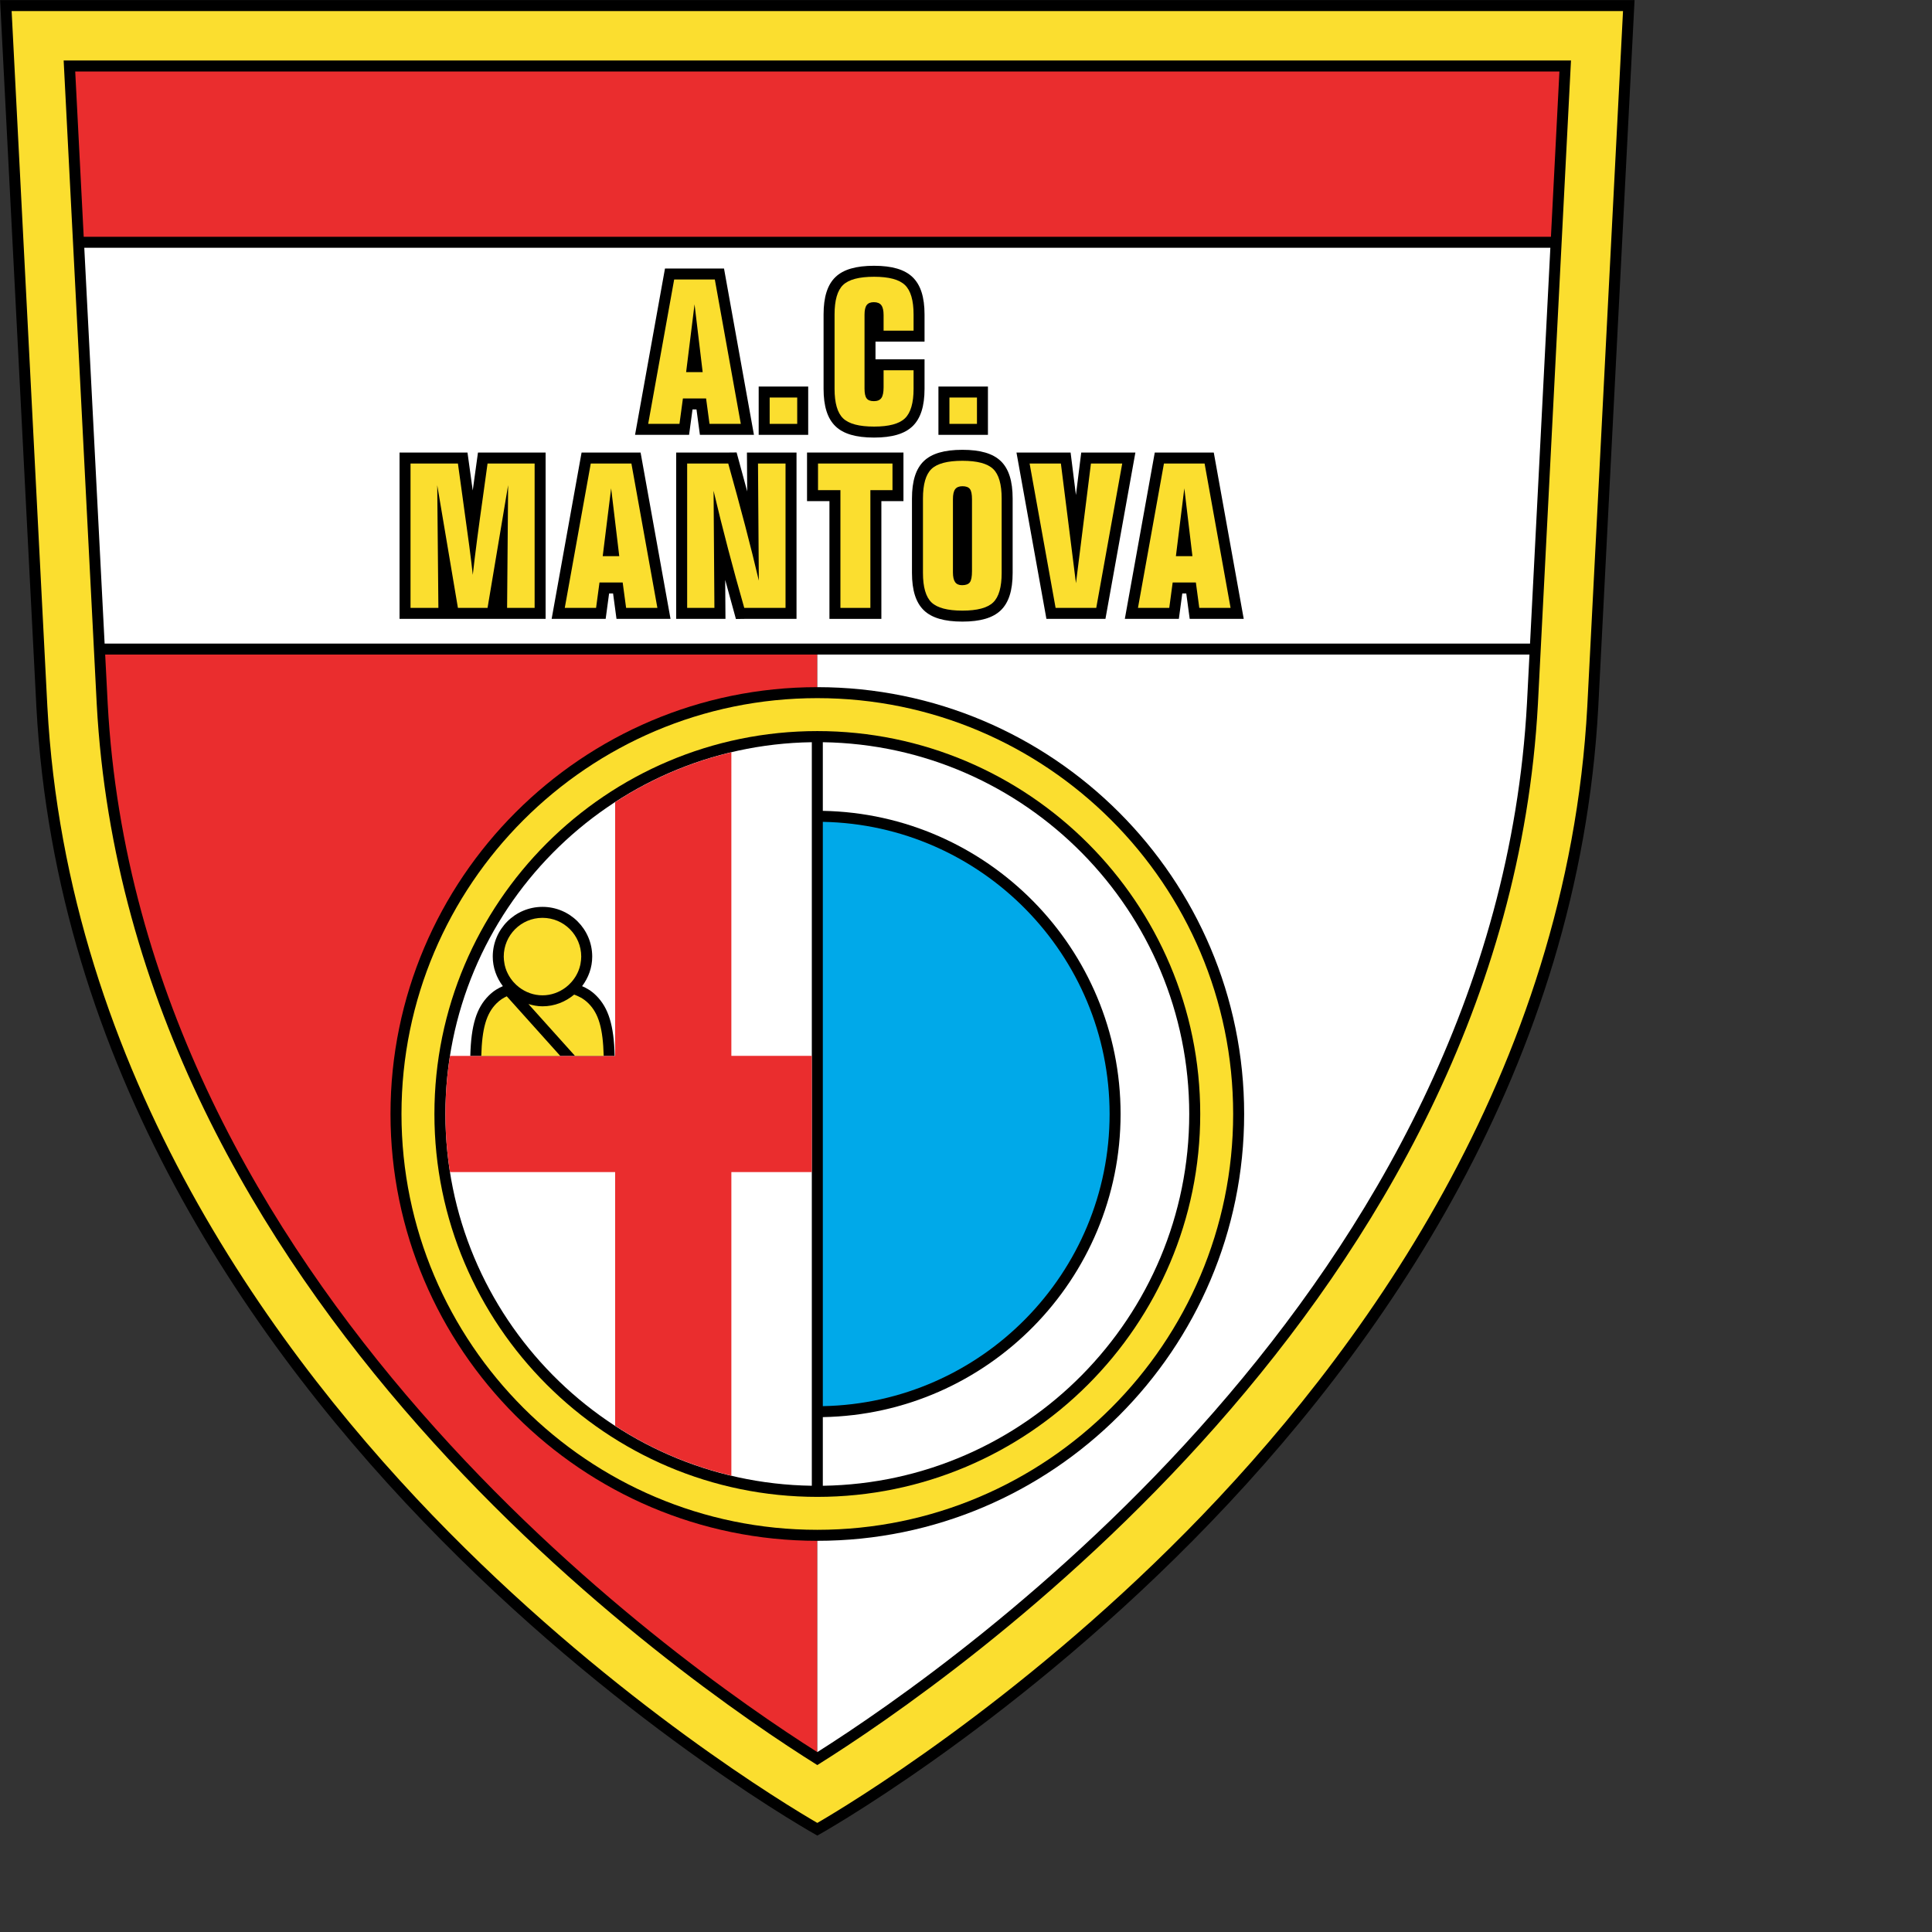 <svg height="1000" viewBox="0 0 1000 1000" width="1000" xmlns="http://www.w3.org/2000/svg"><rect x="0" y="0" width="1000" height="1000" fill="#333333" stroke="none"/><g transform="matrix(4.524 0 0 4.524 -965.824 -1320.952)"><path d="m 213.498 292 l 4.155 80.896 C 222.086 454.902 307 502 307 502 c 0 0 84.914 -47.098 89.348 -129.104 L 400.502 292 Z"/><path d="m 214.82 293.256 c .131 2.556 4.088 79.576 4.088 79.576 c 2.267 41.938 26.226 74.501 45.924 94.434 c 19.476 19.706 38.688 31.263 42.168 33.284 c 3.478 -2.021 22.691 -13.578 42.168 -33.284 c 19.699 -19.933 43.657 -52.496 45.924 -94.437 c 0 0 3.956 -77.017 4.088 -79.572 H 214.82 Z m 174.625 79.267 C 385.765 440.626 322.357 484.32 307 493.932 C 291.642 484.32 228.235 440.627 224.556 372.54 c 0 0 -3.164 -61.592 -3.784 -73.63 h 172.456 c -.621 12.038 -3.783 73.613 -3.783 73.613" fill="#fbde2f"/><path d="m 258.166 419.44 c 0 -26.928 21.906 -48.834 48.834 -48.834 v -3.73 h -81.478 c .179 3.487 .288 5.602 .288 5.602 c 3.596 66.529 64.886 109.646 81.19 119.971 v -24.174 c -26.928 -.001 -48.834 -21.907 -48.834 -48.835" fill="#ea2d2e"/><path d="m 307 366.876 v 3.73 c 26.928 0 48.834 21.906 48.834 48.834 c 0 26.928 -21.906 48.834 -48.834 48.834 v 24.174 c 16.305 -10.324 77.594 -53.445 81.191 -119.992 c 0 0 .108 -2.105 .287 -5.58 z" fill="#fff"/><path d="m 390.934 319.076 c .422 -8.216 .781 -15.201 .971 -18.909 h -169.81 c .191 3.706 .55 10.693 .971 18.909 z" fill="#ea2d2e"/><path d="m 307 371.863 c -26.234 0 -47.577 21.342 -47.577 47.577 c 0 26.235 21.343 47.576 47.577 47.576 c 26.234 0 47.576 -21.341 47.576 -47.576 c 0 -26.235 -21.342 -47.577 -47.576 -47.577 m 0 91.385 c -24.155 0 -43.809 -19.652 -43.809 -43.808 c 0 -24.155 19.654 -43.808 43.809 -43.808 c 24.156 0 43.809 19.652 43.809 43.808 c 0 24.156 -19.653 43.808 -43.809 43.808" fill="#fbde2f"/><path d="m 306.371 376.905 c -23.173 .339 -41.922 19.282 -41.922 42.535 c 0 23.253 18.749 42.195 41.922 42.535 z" fill="#fff"/><path d="m 307.629 376.905 v 7.854 c 18.844 .338 34.068 15.761 34.068 34.682 c 0 18.921 -15.225 34.343 -34.068 34.681 v 7.855 c 23.174 -.34 41.922 -19.282 41.922 -42.535 c 0 -23.254 -18.748 -42.198 -41.922 -42.537" fill="#fff"/><path d="m 223.132 320.332 c .801 15.602 1.804 35.13 2.326 45.287 h 163.085 c .521 -10.147 1.523 -29.683 2.325 -45.287 z" fill="#fff"/><path d="m 295.273 322.707 h -5.702 l -3.425 19.032 h 6.181 c 0 0 .277 -2.056 .394 -2.909 h .454 c .116 .854 .392 2.909 .392 2.909 h 6.182 l -3.425 -19.032 z"/><path d="M 304.699 336.213 L 300.291 336.213 L 300.291 341.739 L 305.956 341.739 L 305.956 336.213 Z"/><path d="m 309.082 323.68 c -.92 .878 -1.367 2.281 -1.367 4.289 v 8.502 c 0 2.002 .446 3.404 1.364 4.287 c .899 .869 2.345 1.293 4.411 1.293 c 2.06 0 3.501 -.425 4.408 -1.299 c .92 -.888 1.369 -2.288 1.369 -4.281 v -3.374 h -5.611 v -2.024 h 5.611 v -3.104 c 0 -1.991 -.449 -3.389 -1.371 -4.275 c -.907 -.873 -2.349 -1.298 -4.406 -1.298 c -2.062 0 -3.506 .419 -4.408 1.284"/><path d="M 325.268 336.213 L 320.857 336.213 L 320.857 341.739 L 326.521 341.739 L 326.521 336.213 Z"/><path d="m 274.656 343.763 h -6.481 c 0 0 -.505 3.653 -.6 4.341 c -.095 -.68 -.6 -4.341 -.6 -4.341 h -7.773 v 19.032 h 16.711 v -19.032 z"/><path d="m 285.729 343.763 h -5.701 l -3.425 19.032 h 6.181 c 0 0 .278 -2.057 .393 -2.909 h .455 c .115 .853 .392 2.909 .392 2.909 h 6.181 l -3.425 -19.032 z"/><path d="m 296.808 343.763 h -5.955 v 19.032 h 5.638 c 0 0 -.023 -3.3 -.031 -4.459 c .485 1.771 1.227 4.472 1.227 4.472 l .954 -.013 h 5.979 v -19.032 h -5.673 c 0 0 .023 3.296 .032 4.45 c -.483 -1.772 -1.213 -4.46 -1.213 -4.46 z"/><path d="M 314.328 362.795 L 314.328 349.323 L 316.855 349.323 L 316.855 343.763 L 315.6 343.763 L 305.823 343.763 L 305.823 349.323 L 308.387 349.323 L 308.387 362.795 Z"/><path d="m 319.193 344.734 c -.918 .879 -1.364 2.281 -1.364 4.289 v 8.511 c 0 1.999 .446 3.399 1.362 4.281 c .902 .868 2.345 1.291 4.41 1.291 c 2.045 0 3.478 -.42 4.379 -1.283 c .92 -.877 1.367 -2.281 1.367 -4.289 v -8.511 c 0 -2.009 -.447 -3.411 -1.365 -4.289 c -.903 -.864 -2.336 -1.283 -4.381 -1.283 c -2.063 0 -3.503 .42 -4.408 1.283"/><path d="m 341.885 343.763 h -4.69 c 0 0 -.422 3.362 -.608 4.858 c -.189 -1.498 -.61 -4.858 -.61 -4.858 h -6.192 l 3.426 19.032 h 6.753 l 3.426 -19.032 z"/><path d="m 351.309 343.763 h -5.701 l -3.426 19.032 h 6.182 c 0 0 .277 -2.057 .392 -2.909 h .456 c .115 .853 .393 2.909 .393 2.909 h 6.181 l -3.427 -19.032 z"/><path d="m 287.649 340.482 l 2.973 -16.519 h 4.651 l 2.973 16.519 h -3.58 l -.393 -2.908 h -2.651 l -.393 2.908 z m 4.341 -5.921 h 1.892 l -.929 -7.758 z" fill="#fbde2f"/><path d="M 301.548 337.47 H 304.699 V 340.484 H 301.548 Z" fill="#fbde2f"/><path d="m 318.012 336.471 c 0 1.619 -.328 2.744 -.986 3.376 c -.654 .632 -1.834 .947 -3.535 .947 c -1.709 0 -2.889 -.313 -3.54 -.942 c -.652 -.627 -.978 -1.755 -.978 -3.381 v -8.502 c 0 -1.631 .325 -2.758 .978 -3.382 c .651 -.623 1.831 -.935 3.54 -.935 c 1.701 0 2.881 .314 3.535 .946 c .658 .63 .986 1.754 .986 3.37 v 1.848 h -3.43 v -1.779 c 0 -.525 -.087 -.902 -.262 -1.133 c -.174 -.228 -.457 -.344 -.853 -.344 c -.38 0 -.654 .111 -.818 .333 c -.166 .222 -.248 .587 -.248 1.099 v 8.455 c 0 .528 .078 .9 .236 1.114 c .157 .216 .434 .323 .83 .323 c .402 0 .69 -.118 .859 -.357 c .171 -.237 .256 -.647 .256 -1.228 v -1.947 h 3.43 z" fill="#fbde2f"/><path d="M 322.115 337.47 H 325.265 V 340.484 H 322.115 Z" fill="#fbde2f"/><path d="m 269.27 361.538 h -3.39 l -2.367 -14.041 l .132 14.041 h -3.187 V 345.02 h 5.422 l .512 3.699 c .031 .218 .075 .535 .13 .95 c .531 3.734 .884 6.431 1.059 8.09 c .135 -1.214 .303 -2.593 .505 -4.135 c .203 -1.543 .427 -3.178 .673 -4.905 l .511 -3.699 h 5.386 v 16.519 h -3.15 l .118 -14.041 z" fill="#fbde2f"/><path d="m 278.105 361.538 l 2.974 -16.519 h 4.65 l 2.973 16.519 h -3.579 l -.393 -2.909 h -2.652 l -.392 2.909 z m 4.342 -5.922 h 1.891 l -.928 -7.758 z" fill="#fbde2f"/><path d="m 298.641 361.538 c -.655 -2.286 -1.274 -4.541 -1.857 -6.768 c -.584 -2.224 -1.135 -4.434 -1.653 -6.629 l .095 13.397 h -3.118 V 345.02 h 4.7 c .702 2.504 1.347 4.876 1.935 7.116 c .586 2.24 1.108 4.334 1.564 6.279 l -.094 -13.396 h 3.15 v 16.519 z" fill="#fbde2f"/><path d="M 315.6 348.066 L 313.07 348.066 L 313.07 361.538 L 309.643 361.538 L 309.643 348.066 L 307.08 348.066 L 307.08 345.02 L 315.6 345.02 Z" fill="#fbde2f"/><path d="m 328.09 357.534 c 0 1.631 -.324 2.758 -.975 3.381 c -.652 .623 -1.823 .935 -3.513 .935 c -1.707 0 -2.889 -.314 -3.539 -.939 c -.651 -.627 -.977 -1.753 -.977 -3.376 v -8.511 c 0 -1.631 .325 -2.758 .977 -3.382 c .65 -.622 1.832 -.935 3.539 -.935 c 1.689 0 2.86 .313 3.513 .935 c .651 .624 .975 1.751 .975 3.382 z m -5.574 -8.443 v 8.375 c 0 .512 .082 .885 .248 1.12 c .166 .236 .43 .354 .795 .354 c .426 0 .723 -.108 .889 -.326 c .167 -.219 .248 -.65 .248 -1.295 v -8.206 c 0 -.577 -.079 -.972 -.242 -1.182 c -.162 -.21 -.444 -.315 -.848 -.315 c -.388 0 -.666 .115 -.836 .344 c -.17 .228 -.254 .606 -.254 1.131" fill="#fbde2f"/><path d="M 338.912 361.538 L 334.262 361.538 L 331.288 345.02 L 334.867 345.02 L 336.592 358.71 L 338.305 345.02 L 341.885 345.02 Z" fill="#fbde2f"/><path d="m 343.685 361.538 l 2.973 -16.519 h 4.65 l 2.973 16.519 h -3.58 l -.391 -2.909 h -2.654 l -.391 2.909 z m 4.34 -5.922 h 1.891 l -.927 -7.758 z" fill="#fbde2f"/><path d="m 306.371 412.792 h -9.206 V 378.06 c -4.798 1.14 -9.28 3.093 -13.298 5.704 v 29.028 h -18.893 c -.343 2.166 -.525 4.387 -.525 6.648 c 0 2.262 .182 4.48 .525 6.649 h 18.893 v 29.027 c 4.018 2.611 8.5 4.563 13.298 5.703 v -34.73 h 9.206 z" fill="#ea2d2e"/><path d="m 307.629 386.016 v 66.851 c 18.148 -.338 32.811 -15.197 32.811 -33.426 c -.001 -18.229 -14.663 -33.087 -32.811 -33.425" fill="#00a9e9"/><path d="m 283.814 412.792 l -.001 -.035 c -.091 -3.468 -.702 -5.454 -2.105 -6.856 c -.588 -.588 -1.137 -.873 -1.62 -1.085 c .733 -.972 1.157 -2.138 1.157 -3.383 c 0 -3.138 -2.553 -5.689 -5.689 -5.689 c -3.138 0 -5.69 2.552 -5.69 5.689 c 0 1.245 .424 2.411 1.157 3.383 c -.483 .212 -1.032 .497 -1.62 1.085 c -1.404 1.402 -2.013 3.389 -2.105 6.856 l -.001 .035 z"/><path d="m 279.908 402.228 c .047 -.26 .08 -.523 .08 -.795 c 0 -2.447 -1.984 -4.434 -4.432 -4.434 c -2.449 0 -4.433 1.986 -4.433 4.434 c 0 .271 .033 .535 .08 .795 c .01 .054 .018 .107 .029 .162 c .051 .229 .122 .45 .206 .664 c .035 .082 .071 .165 .11 .244 c .066 .142 .142 .277 .223 .412 c .093 .151 .194 .298 .304 .437 c .051 .065 .102 .128 .154 .188 c .2 .226 .417 .434 .657 .615 c .744 .564 1.662 .915 2.67 .915 c 1.007 0 1.925 -.351 2.67 -.915 c .239 -.182 .457 -.39 .655 -.615 c .054 -.061 .104 -.123 .155 -.188 c .11 -.139 .211 -.285 .305 -.437 c .08 -.135 .156 -.269 .222 -.412 c .039 -.079 .076 -.162 .109 -.246 c .085 -.212 .155 -.433 .206 -.662 c .013 -.055 .019 -.109 .03 -.162" fill="#fbde2f"/><path d="m 279.274 412.792 h 3.284 c -.083 -3.119 -.568 -4.834 -1.739 -6.002 c -.59 -.592 -1.173 -.831 -1.639 -1.01 c -.987 .825 -2.241 1.341 -3.624 1.341 c -.563 0 -1.096 -.105 -1.607 -.26 z" fill="#fbde2f"/><path d="m 271.468 405.976 c -.365 .169 -.768 .405 -1.176 .814 c -1.171 1.168 -1.655 2.883 -1.738 6.002 h 9.031 z" fill="#fbde2f"/></g></svg>